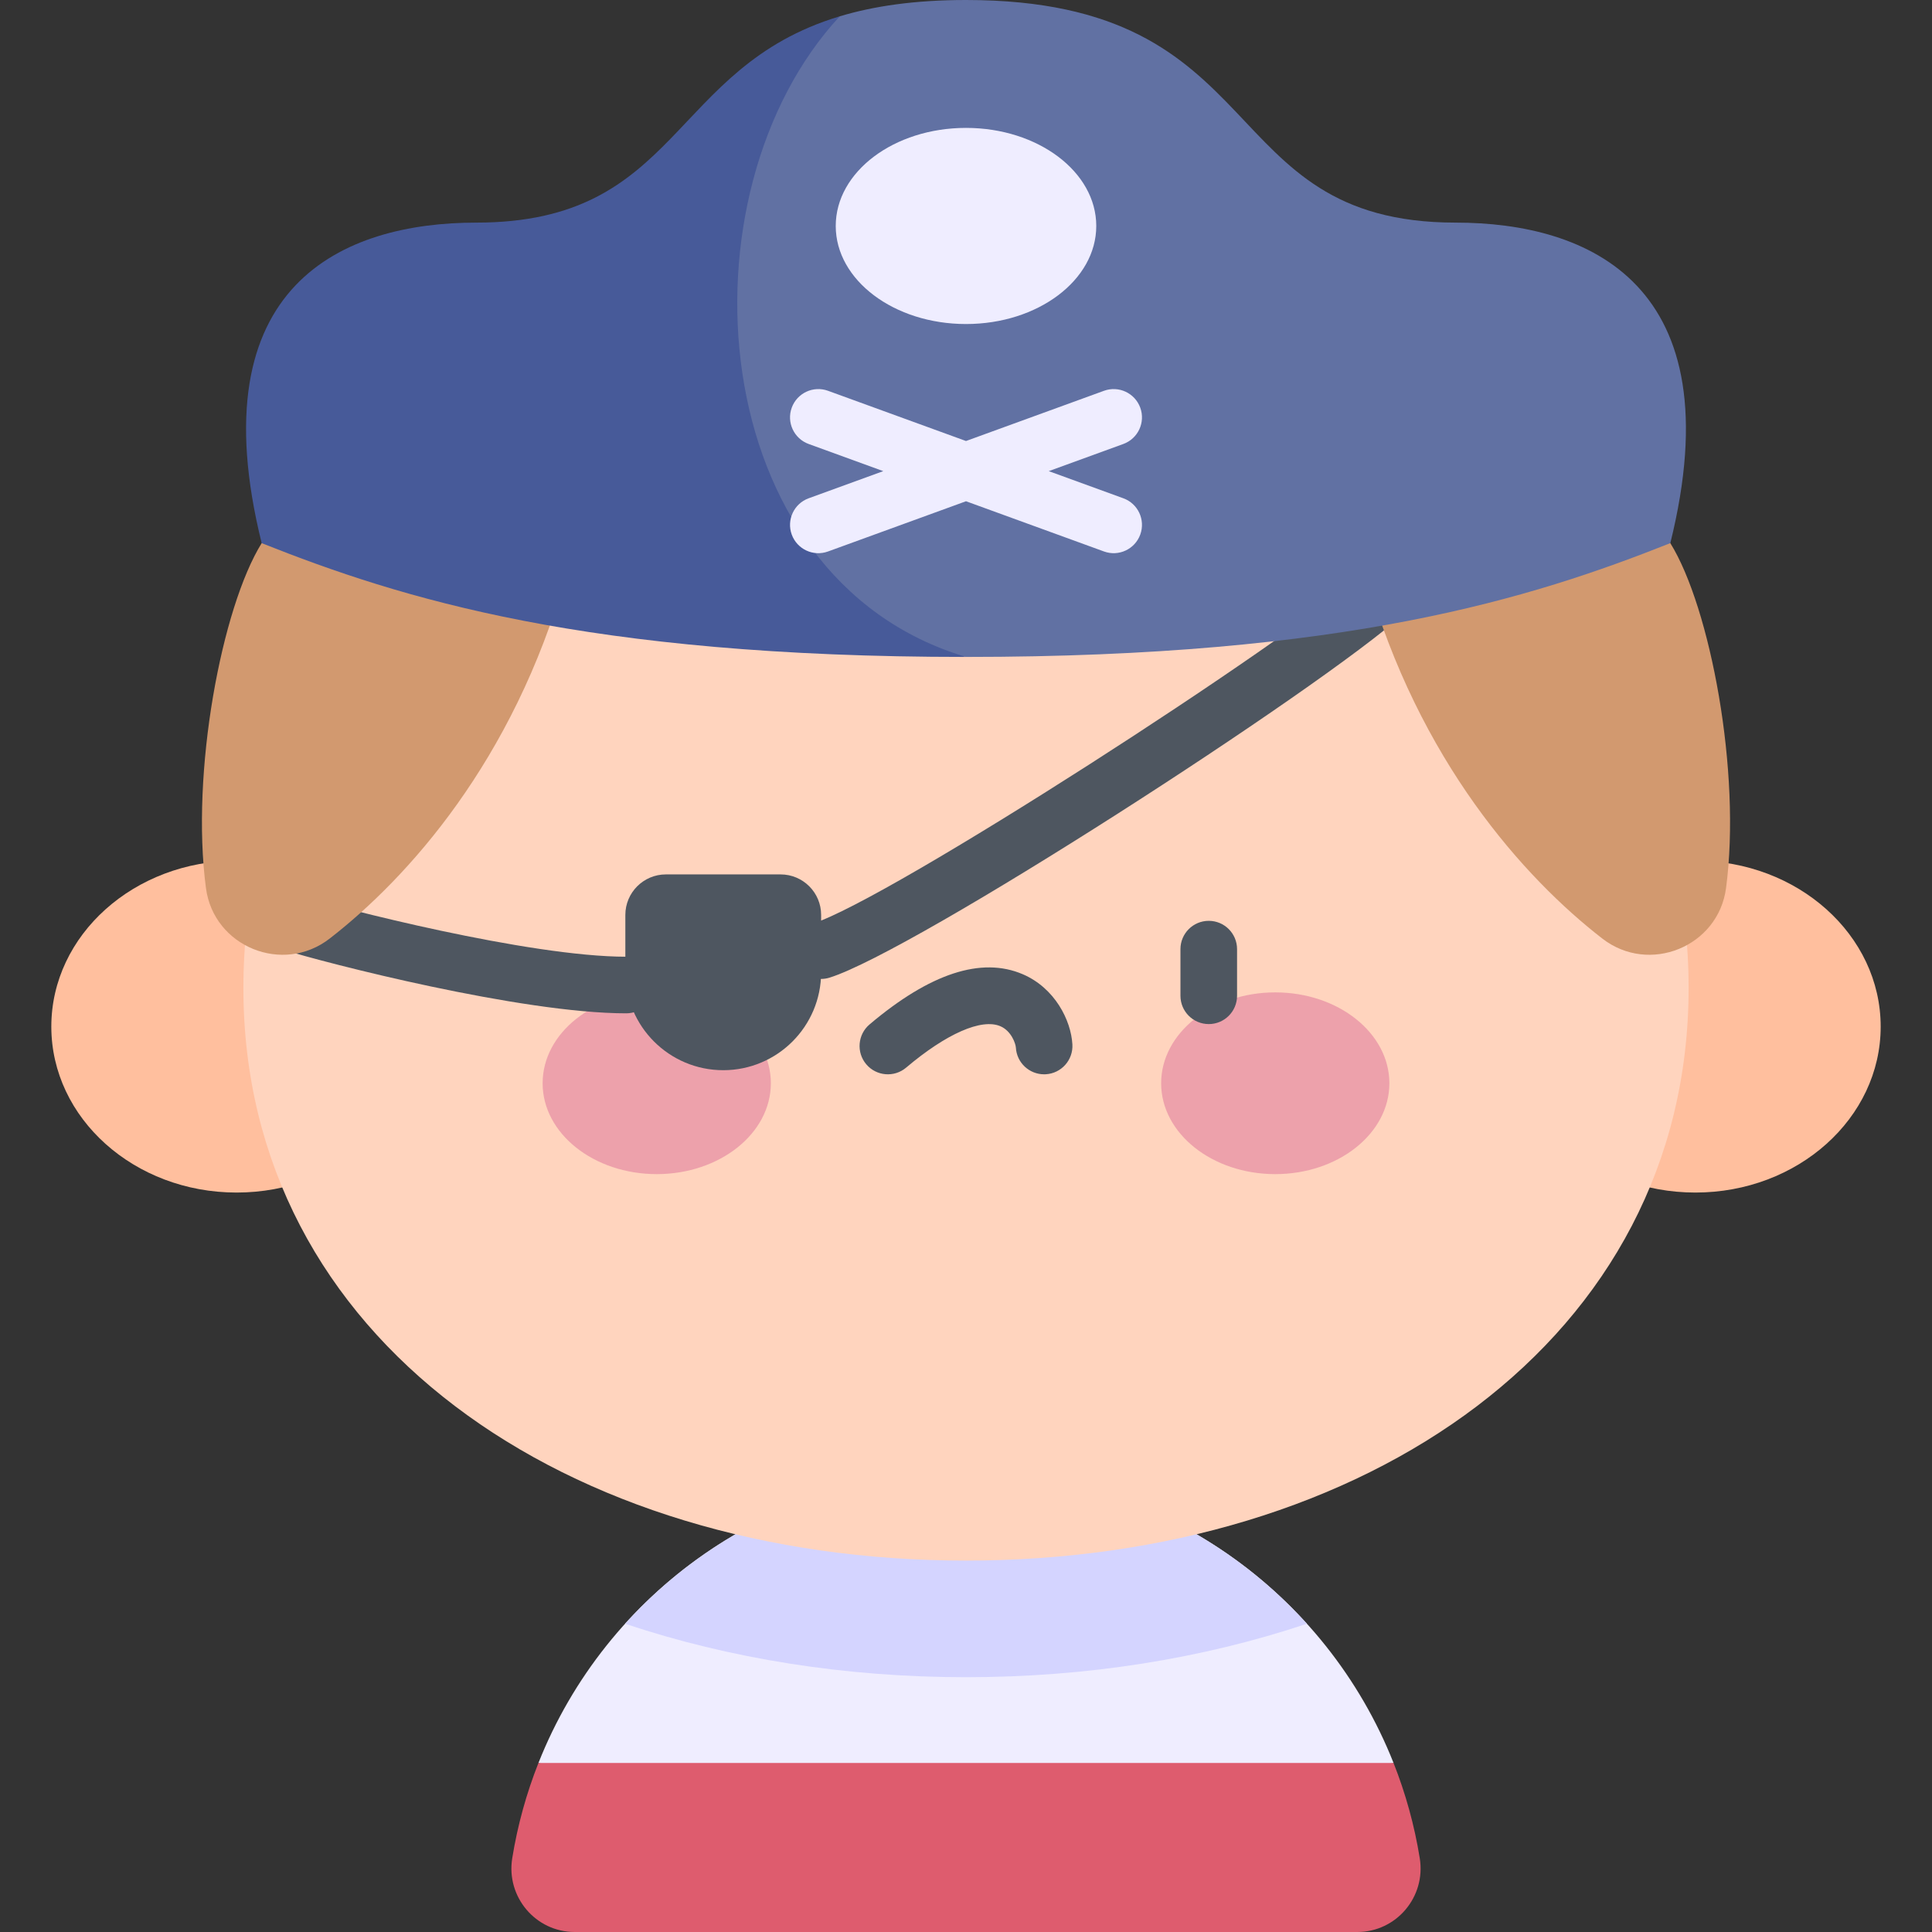 <svg id="Capa_1" enable-background="new 0 0 512 512" height="512" viewBox="0 0 512 512" width="512" xmlns="http://www.w3.org/2000/svg"><rect x="0" y="0" width="512" height="512" fill="#333333" stroke="none"/><g><ellipse cx="62.708" cy="272.063" fill="#ffbf9e" rx="49.108" ry="43.977"/><ellipse cx="449.292" cy="272.063" fill="#ffbf9e" rx="49.108" ry="43.977"/><path d="m256 496.033 113.306-28.827c-17.848-45.109-61.848-77.019-113.306-77.019s-95.457 31.91-113.306 77.019z" fill="#efedff"/><path d="m256 444.476c31.96 0 62.603-4.891 90.354-14.169-22.29-24.638-54.513-40.12-90.354-40.12s-68.064 15.482-90.354 40.12c27.752 9.278 58.394 14.169 90.354 14.169z" fill="#d4d4ff"/><path d="m135.746 492.463c-1.65 10.236 6.204 19.537 16.572 19.537h207.364c10.368 0 18.222-9.301 16.572-19.537-1.413-8.768-3.769-17.221-6.948-25.257h-226.612c-3.179 8.036-5.535 16.489-6.948 25.257z" fill="#de5c6e"/><path d="m447.501 261.821c0 93.185-85.738 151.75-191.501 151.75s-191.501-58.566-191.501-151.75 85.738-168.726 191.501-168.726 191.501 75.541 191.501 168.726z" fill="#ffd4be"/><g><g fill="#eda1ab"><ellipse cx="174.042" cy="287.074" rx="30.241" ry="24.082"/><ellipse cx="337.958" cy="287.074" rx="30.241" ry="24.082"/></g><path d="m217.606 259.427c-3.196 0-6.158-2.06-7.158-5.272-1.232-3.955.976-8.159 4.931-9.391 19.929-6.206 126.055-74.776 146.829-93.433 3.082-2.768 7.824-2.514 10.591.569 2.768 3.081 2.513 7.824-.569 10.591-22.74 20.422-130.056 89.639-152.392 96.594-.742.232-1.493.342-2.232.342z" fill="#4e5660"/><path d="m165.952 268.542c-27.885 0-79.651-13.322-91.059-16.901-3.952-1.24-6.151-5.449-4.911-9.401 1.239-3.951 5.446-6.152 9.401-4.911 10.519 3.3 60.789 16.213 86.569 16.213 4.142 0 7.5 3.358 7.5 7.5s-3.358 7.5-7.5 7.5z" fill="#4e5660"/><g><path d="m206.861 231.728h-30.39c-5.935 0-10.747 4.812-10.747 10.747v15.195c0 14.327 11.614 25.942 25.942 25.942 14.327 0 25.942-11.614 25.942-25.942v-15.195c0-5.936-4.811-10.747-10.747-10.747z" fill="#4e5660"/></g><g fill="#4e5660"><path d="m320.333 271.392c-4.142 0-7.5-3.358-7.5-7.5v-12.362c0-4.142 3.358-7.5 7.5-7.5s7.5 3.358 7.5 7.5v12.362c0 4.142-3.358 7.5-7.5 7.5z"/><path d="m276.699 284.702c-3.946 0-7.252-3.081-7.481-7.07-.059-1.027-1.182-4.415-4.097-5.667-4.992-2.146-14.331 1.954-24.984 10.964-3.164 2.676-7.896 2.278-10.57-.883-2.675-3.163-2.279-7.895.883-10.57 15.988-13.523 29.644-17.996 40.591-13.293 8.513 3.656 12.785 12.2 13.152 18.59.237 4.135-2.922 7.68-7.058 7.917-.146.008-.292.012-.436.012z"/></g></g><path d="m69.347 143.938c-10.585 17.032-18.855 60.755-14.764 91.432 2.073 15.547 20.375 22.974 32.774 13.368 20.652-16 48.689-47.074 62.561-96.134 20.877-73.829-57.782-45.335-80.571-8.666z" fill="#d2996f"/><path d="m442.653 143.938c10.585 17.032 18.855 60.755 14.764 91.432-2.074 15.547-20.375 22.974-32.774 13.368-20.652-16-48.689-47.074-62.561-96.134-20.877-73.829 57.782-45.335 80.571-8.666z" fill="#d2996f"/><path d="m385.766 58.995c-64.838 0-47.58-58.995-129.766-58.995-13.609 0-24.479 1.625-33.459 4.324-61.936 46.486-61.936 151.82 33.459 169.771 100.719 0 149.719-15.498 186.653-30.157 17.029-68.702-21.786-84.943-56.887-84.943z" fill="#6171a3"/><path d="m222.541 4.324c-45.25 13.603-42.206 54.671-96.307 54.671-35.102 0-73.917 16.241-56.887 84.943 36.933 14.659 85.934 30.157 186.653 30.157-69.964-20.863-76.909-122.941-33.459-169.771z" fill="#475a99"/><g fill="#efedff"><ellipse cx="256" cy="59.882" rx="34.522" ry="25.989"/><path d="m297.699 132.051-19.77-7.196 19.77-7.196c3.893-1.417 5.899-5.721 4.483-9.613-1.417-3.893-5.722-5.899-9.613-4.483l-36.569 13.31-36.569-13.31c-3.89-1.416-8.196.59-9.613 4.483-1.417 3.892.59 8.196 4.483 9.613l19.77 7.196-19.77 7.196c-3.893 1.417-5.899 5.721-4.483 9.613 1.415 3.887 5.716 5.901 9.613 4.483l36.569-13.311 36.569 13.31c3.901 1.419 8.2-.6 9.613-4.483 1.416-3.892-.591-8.195-4.483-9.612z"/></g></g></svg>